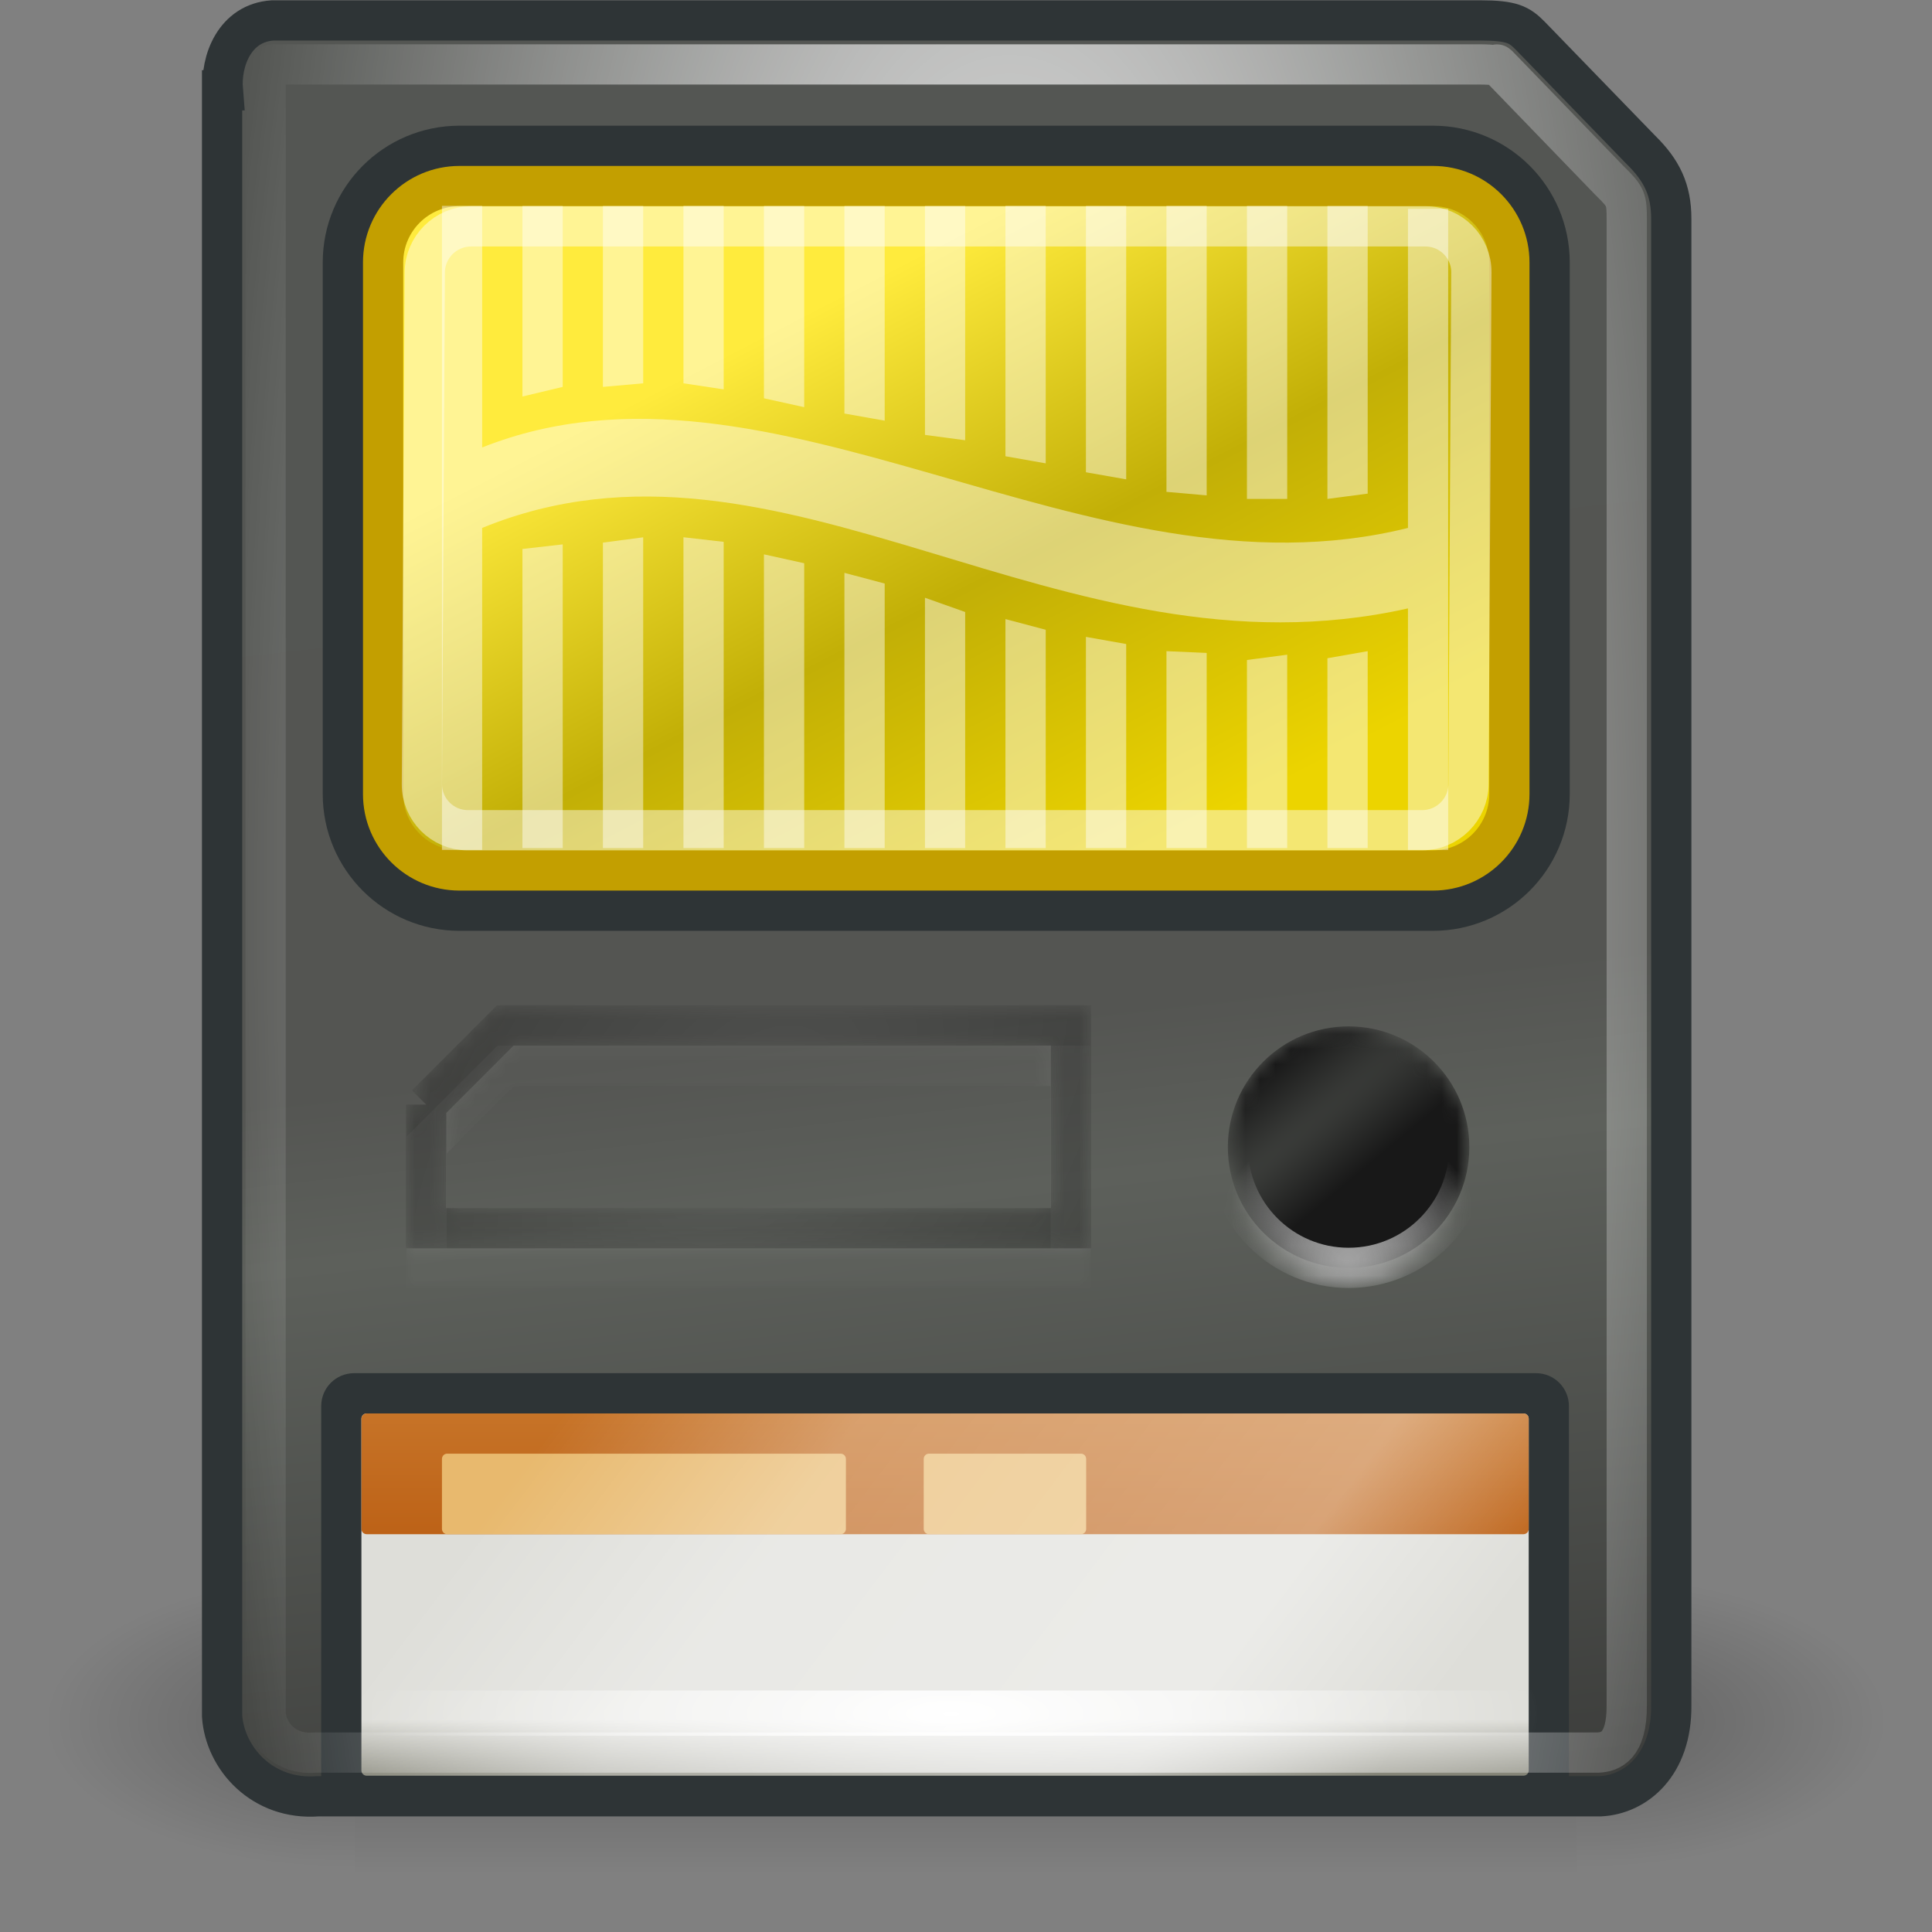 <svg width="128" xmlns="http://www.w3.org/2000/svg" height="128" viewBox="0 0 128 128" xmlns:xlink="http://www.w3.org/1999/xlink">
<rect x="0" y="0" width="128" height="128" fill="#808080" stroke="none"/>
<defs>
<clipPath id="clip1">
<rect width="128" height="128"/>
</clipPath>
<clipPath id="clip4">
<rect width="128" height="128"/>
</clipPath>
<clipPath id="clip2">
<rect width="128" height="128"/>
</clipPath>
<clipPath id="clip3">
<rect width="128" height="128"/>
</clipPath>
<filter width="100%" x="0" y="0" height="100%" filterUnits="objectBoundingBox" id="alpha">
<feColorMatrix values="0 0 0 0 1 0 0 0 0 1 0 0 0 0 1 0 0 0 1 0" in="SourceGraphic" type="matrix"/>
</filter>
<g style="clip-path:url(#clip3)" id="surface10">
<path style="fill:url(#radial4);fill-rule:evenodd;stroke:url(#radial5);stroke-width:5.333" d="M 222.002 188 C 222.002 196.836 214.838 204 206.002 204 C 197.166 204 190.002 196.836 190.002 188 C 190.002 179.164 197.166 172 206.002 172 C 214.838 172 222.002 179.164 222.002 188 Z " transform="matrix(.5 0 0 .5 -13.653 -18)"/>
</g>
<g style="clip-path:url(#clip4)" id="surface13">
<path style="stroke-opacity:.137;fill:none;stroke:#fff" d="M 308.53 76.47 L 306.562 78.438 L 306.562 81.5 L 322.561 81.5 L 322.561 76.47 Z " transform="matrix(2.667 0 0 2.667 -789.333 -133.333)"/>
<path style="fill:none;stroke:url(#radial6)" d="M 306.55 78.434 L 306.55 81.504 L 322.569 81.504 L 322.569 76.466 L 308.516 76.466 L 306.55 78.434 " transform="matrix(2.667 0 0 2.667 -789.333 -136)"/>
</g>
<g style="clip-path:url(#clip2)" id="surface15">
<path style="fill:url(#linear1);fill-rule:evenodd;stroke:#2e3436" d="M 301.48 53.237 L 301.48 93.62 C 301.55 94.67 302.479 95.722 303.863 95.616 L 335.715 95.616 C 336.608 95.574 337.493 94.83 337.48 93.359 L 337.48 56.429 C 337.48 55.712 337.249 55.23 336.724 54.715 C 336.724 54.715 333.975 51.879 333.975 51.879 C 333.705 51.608 333.525 51.501 332.735 51.501 L 302.735 51.501 C 301.798 51.561 301.438 52.5 301.499 53.237 Z " transform="matrix(2.667 0 0 2.667 -789.333 -136)"/>
<path style="fill:#ecd400;fill-rule:evenodd;stroke:#2e3436;stroke-width:3" d="M 307.377 55.616 L 331.561 55.616 C 332.608 55.616 333.458 56.465 333.458 57.513 L 333.458 70.72 C 333.458 71.767 332.608 72.617 331.561 72.617 L 307.377 72.617 C 306.329 72.617 305.48 71.767 305.48 70.72 L 305.48 57.513 C 305.48 56.465 306.329 55.616 307.377 55.616 Z " transform="matrix(2.667 0 0 2.667 -789.333 -136)"/>
<path style="fill:url(#linear2);fill-rule:evenodd;stroke:#c39f00" d="M 307.377 55.616 L 331.561 55.616 C 332.608 55.616 333.458 56.465 333.458 57.513 L 333.458 70.72 C 333.458 71.767 332.608 72.617 331.561 72.617 L 307.377 72.617 C 306.329 72.617 305.48 71.767 305.48 70.72 L 305.48 57.513 C 305.48 56.465 306.329 55.616 307.377 55.616 Z " transform="matrix(2.667 0 0 2.667 -789.333 -136)"/>
<path style="stroke-opacity:.447;fill:none;stroke:#fff" d="M 307.986 56.617 L 331.693 56.617 C 332.326 56.617 332.84 57.13 332.839 57.763 L 332.839 70.471 C 332.84 71.103 332.327 71.618 331.694 71.618 L 307.986 71.618 C 307.353 71.618 306.84 71.103 306.84 70.471 L 306.84 57.763 C 306.839 57.13 307.354 56.617 307.986 56.617 Z " transform="matrix(2.667 0 -.015 2.667 -789.333 -136)"/>
<path style="fill:#fff;fill-rule:evenodd;fill-opacity:.447" d="M 31.945 13.645 L 31.945 29.645 C 51.16 22.016 72.102 40.25 93.281 34.977 L 93.281 13.836 L 95.945 13.836 L 95.945 56.309 L 93.281 56.309 L 93.281 40.309 C 70.18 45.484 51.801 26.855 31.945 34.977 L 31.945 56.309 L 29.281 56.309 L 29.281 13.641 L 31.945 13.641 Z "/>
<path style="fill:#fff;fill-rule:evenodd;fill-opacity:.447" d="M 34.613 13.645 L 34.613 26.27 L 37.281 25.633 L 37.281 13.645 Z "/>
<path style="fill:#fff;fill-rule:evenodd;fill-opacity:.447" d="M 39.945 25.633 L 39.945 13.645 L 42.613 13.645 L 42.613 25.395 Z "/>
<path style="fill:#fff;fill-rule:evenodd;fill-opacity:.447" d="M 45.281 25.395 L 45.281 13.641 L 47.945 13.641 L 47.945 25.797 Z "/>
<path style="fill:#fff;fill-rule:evenodd;fill-opacity:.447" d="M 50.613 26.387 L 50.613 13.645 L 53.281 13.645 L 53.281 26.977 Z "/>
<path style="fill:#fff;fill-rule:evenodd;fill-opacity:.447" d="M 55.945 27.398 L 55.945 13.645 L 58.613 13.645 L 58.613 27.871 Z "/>
<path style="fill:#fff;fill-rule:evenodd;fill-opacity:.447" d="M 61.281 28.812 L 61.281 13.645 L 63.945 13.645 L 63.945 29.168 Z "/>
<path style="fill:#fff;fill-rule:evenodd;fill-opacity:.447" d="M 66.613 30.227 L 66.613 13.641 L 69.281 13.641 L 69.281 30.699 Z "/>
<path style="fill:#fff;fill-rule:evenodd;fill-opacity:.447" d="M 71.945 31.289 L 71.945 13.645 L 74.613 13.645 L 74.613 31.758 Z "/>
<path style="fill:#fff;fill-rule:evenodd;fill-opacity:.447" d="M 77.281 32.586 L 77.281 13.641 L 79.945 13.641 L 79.945 32.82 Z "/>
<path style="fill:#fff;fill-rule:evenodd;fill-opacity:.447" d="M 82.613 33.055 L 82.613 13.645 L 85.281 13.645 L 85.281 33.055 Z "/>
<path style="fill:#fff;fill-rule:evenodd;fill-opacity:.447" d="M 87.945 33.055 L 87.945 13.645 L 90.613 13.645 L 90.613 32.703 Z "/>
<path style="fill:#fff;fill-rule:evenodd;fill-opacity:.447" d="M 34.613 56.188 L 34.613 36.371 L 37.281 36.066 L 37.281 56.188 Z "/>
<path style="fill:#fff;fill-rule:evenodd;fill-opacity:.447" d="M 39.945 35.949 L 39.945 56.188 L 42.613 56.188 L 42.613 35.598 Z "/>
<path style="fill:#fff;fill-rule:evenodd;fill-opacity:.447" d="M 45.281 35.594 L 45.281 56.188 L 47.945 56.188 L 47.945 35.898 Z "/>
<path style="fill:#fff;fill-rule:evenodd;fill-opacity:.447" d="M 50.613 36.727 L 50.613 56.188 L 53.281 56.188 L 53.281 37.316 Z "/>
<path style="fill:#fff;fill-rule:evenodd;fill-opacity:.447" d="M 55.945 37.953 L 55.945 56.188 L 58.613 56.188 L 58.613 38.66 Z "/>
<path style="fill:#fff;fill-rule:evenodd;fill-opacity:.447" d="M 61.281 39.602 L 61.281 56.188 L 63.945 56.188 L 63.945 40.547 Z "/>
<path style="fill:#fff;fill-rule:evenodd;fill-opacity:.447" d="M 66.613 41.016 L 66.613 56.188 L 69.281 56.188 L 69.281 41.723 Z "/>
<path style="fill:#fff;fill-rule:evenodd;fill-opacity:.447" d="M 71.945 42.195 L 71.945 56.188 L 74.613 56.188 L 74.613 42.668 Z "/>
<path style="fill:#fff;fill-rule:evenodd;fill-opacity:.447" d="M 77.281 43.137 L 77.281 56.188 L 79.945 56.188 L 79.945 43.258 L 77.281 43.141 Z "/>
<path style="fill:#fff;fill-rule:evenodd;fill-opacity:.447" d="M 82.613 43.727 L 82.613 56.188 L 85.281 56.188 L 85.281 43.375 Z "/>
<path style="fill:#fff;fill-rule:evenodd;fill-opacity:.447" d="M 87.945 43.609 L 87.945 56.188 L 90.613 56.188 L 90.613 43.141 Z "/>
<path style="fill:#2e3436;fill-rule:evenodd" d="M 23.457 90.977 L 101.77 90.977 C 102.973 90.977 103.945 91.953 103.945 93.156 L 103.945 118.129 C 103.945 119.332 102.973 120.309 101.77 120.309 L 23.457 120.309 C 22.254 120.309 21.281 119.332 21.281 118.129 L 21.281 93.156 C 21.281 91.953 22.254 90.977 23.457 90.977 Z "/>
<path style="fill:url(#linear3);fill-rule:evenodd" d="M 24.293 93.645 L 100.934 93.645 C 101.125 93.645 101.281 93.797 101.281 93.988 L 101.281 117.297 C 101.281 117.488 101.125 117.645 100.934 117.645 L 24.293 117.645 C 24.102 117.645 23.945 117.488 23.945 117.297 L 23.945 93.988 C 23.945 93.797 24.102 93.645 24.293 93.645 Z "/>
<path style="fill:url(#linear4);fill-rule:evenodd" d="M 24.293 93.645 L 100.934 93.645 C 101.125 93.645 101.281 93.797 101.281 93.988 L 101.281 101.297 C 101.281 101.488 101.125 101.645 100.934 101.645 L 24.293 101.645 C 24.102 101.645 23.945 101.488 23.945 101.297 L 23.945 93.988 C 23.945 93.797 24.102 93.645 24.293 93.645 Z "/>
<path style="fill:#e8b96e;fill-rule:evenodd" d="M 29.625 96.309 L 55.695 96.309 C 55.887 96.309 56.043 96.465 56.043 96.656 L 56.043 101.297 C 56.043 101.488 55.887 101.645 55.695 101.645 L 29.625 101.645 C 29.434 101.645 29.281 101.488 29.281 101.297 L 29.281 96.656 C 29.281 96.465 29.434 96.309 29.625 96.309 Z "/>
<path style="fill:#e8b96e;fill-rule:evenodd" d="M 61.547 96.309 L 71.617 96.309 C 71.809 96.309 71.961 96.465 71.961 96.656 L 71.961 101.297 C 71.961 101.488 71.809 101.645 71.617 101.645 L 61.547 101.645 C 61.355 101.645 61.199 101.488 61.199 101.297 L 61.199 96.656 C 61.199 96.465 61.355 96.309 61.547 96.309 Z "/>
<path style="fill:none;stroke:url(#linear5)" d="M 302.78 52.501 C 302.638 52.509 302.632 52.505 302.561 52.625 C 302.489 52.744 302.454 52.991 302.467 53.157 C 302.468 53.188 302.468 53.218 302.467 53.251 L 302.467 93.562 C 302.501 94.055 302.965 94.688 303.812 94.625 C 303.832 94.624 303.853 94.624 303.873 94.625 L 335.654 94.625 C 336.009 94.608 336.476 94.419 336.467 93.343 L 336.467 56.437 C 336.467 55.93 336.432 55.833 336.029 55.438 C 336.024 55.427 336.016 55.417 336.01 55.407 L 333.292 52.594 C 333.232 52.537 333.262 52.565 333.259 52.562 C 333.258 52.559 333.229 52.531 333.229 52.531 C 333.229 52.531 333.084 52.501 332.729 52.501 Z " transform="matrix(2.667 0 0 2.667 -789.25 -136.345)"/>
<path style="fill:url(#radial2);fill-rule:evenodd" d="M 24 112 L 101.836 112 L 101.836 115 L 24 115 Z "/>
<path style="fill:url(#linear6);fill-rule:evenodd" d="M 24.293 93.645 L 100.934 93.645 C 101.125 93.645 101.281 93.797 101.281 93.988 L 101.281 117.297 C 101.281 117.488 101.125 117.645 100.934 117.645 L 24.293 117.645 C 24.102 117.645 23.945 117.488 23.945 117.297 L 23.945 93.988 C 23.945 93.797 24.102 93.645 24.293 93.645 Z "/>
<path style="fill:none;stroke:url(#radial3)" d="M 302.779 52.594 C 302.667 52.601 302.715 52.588 302.655 52.688 C 302.595 52.789 302.549 53.01 302.561 53.156 C 302.562 53.187 302.562 53.219 302.561 53.25 L 302.561 93.562 C 302.59 94.008 302.98 94.592 303.78 94.531 C 303.812 94.529 303.843 94.529 303.874 94.531 L 335.655 94.531 C 335.964 94.516 336.383 94.384 336.374 93.343 L 336.374 56.438 C 336.374 55.948 336.359 55.885 335.967 55.5 C 335.957 55.49 335.946 55.479 335.936 55.469 L 333.217 52.657 C 333.1 52.545 333.17 52.62 333.187 52.625 C 333.201 52.63 333.068 52.594 332.718 52.594 Z " transform="matrix(2.667 0 0 2.667 -789.333 -136)"/>
<use style="mask:url(#mask1)" xlink:href="#surface10"/>
<use style="mask:url(#mask2)" xlink:href="#surface13"/>
</g>
<g style="clip-path:url(#clip1)" id="surface6">
<path style="fill:url(#linear0)" d="M 23.512 104.34 L 104.457 104.34 L 104.457 124.34 L 23.512 124.34 Z "/>
<path style="fill:url(#radial0)" d="M 104.461 104.34 L 104.461 124.34 C 113.094 124.379 125.332 119.859 125.332 114.34 C 125.332 108.816 115.699 104.34 104.461 104.34 Z "/>
<path style="fill:url(#radial1)" d="M 23.512 104.34 L 23.512 124.34 C 14.875 124.379 2.637 119.859 2.637 114.34 C 2.637 108.816 12.273 104.34 23.512 104.34 Z "/>
</g>
<linearGradient gradientTransform="matrix(2.667 0 0 2.667 -789.333 -136)" id="linear6" y1="82.991" x1="312.36" y2="95.991" gradientUnits="userSpaceOnUse" x2="329.48">
<stop offset="0" style="stop-color:#fff;stop-opacity:0"/>
<stop offset=".276" style="stop-color:#fff;stop-opacity:.326"/>
<stop offset=".772" style="stop-color:#fff;stop-opacity:.408"/>
<stop offset="1" style="stop-color:#fff;stop-opacity:0"/>
</linearGradient>
<linearGradient gradientTransform="matrix(1 0 0 .983 295.98 49.929)" id="linear1" y1="4.608" x1="21.617" y2="47.007" gradientUnits="userSpaceOnUse" x2="26.444">
<stop offset="0" style="stop-color:#545653"/>
<stop offset=".526" style="stop-color:#545552"/>
<stop offset=".626" style="stop-color:#5d605b"/>
<stop offset="1" style="stop-color:#3d3e3c"/>
</linearGradient>
<linearGradient gradientTransform="matrix(.168 0 0 .082 3.394 74.142)" id="linear0" y1="366.65" y2="609.51" gradientUnits="userSpaceOnUse" x2="0">
<stop offset="0" style="stop-color:#000;stop-opacity:0"/>
<stop offset=".5" style="stop-color:#000;stop-opacity:.404"/>
<stop offset="1" style="stop-color:#000;stop-opacity:0"/>
</linearGradient>
<linearGradient gradientTransform="translate(295.98 50)" id="linear2" y1="21.741" x1="29.375" y2="7.679" gradientUnits="userSpaceOnUse" x2="22.102">
<stop offset="0" style="stop-color:#ecd400"/>
<stop offset=".5" style="stop-color:#c2af06"/>
<stop offset="1" style="stop-color:#ffeb3d"/>
</linearGradient>
<linearGradient gradientTransform="matrix(2.667 0 0 2.491 -.053 1.488)" id="linear3" y1="39.68" y2="46.636" gradientUnits="userSpaceOnUse" x2="0">
<stop offset="0" style="stop-color:#deded9"/>
<stop offset=".785" style="stop-color:#deded9"/>
<stop offset="1" style="stop-color:#828275"/>
</linearGradient>
<linearGradient gradientTransform="matrix(2.667 0 0 2.667 -789.333 -136)" id="linear4" y1="90" y2="84" gradientUnits="userSpaceOnUse" x2="0">
<stop offset="0" style="stop-color:#ba5d12"/>
<stop offset="1" style="stop-color:#cd7f33"/>
</linearGradient>
<linearGradient id="linear5" y1="8.678" x1="16.846" y2="78.505" gradientUnits="userSpaceOnUse" x2="30.508">
<stop offset="0" style="stop-color:#fff;stop-opacity:.18"/>
<stop offset="1" style="stop-color:#fff;stop-opacity:0"/>
</linearGradient>
<mask id="mask2">
<g style="filter:url(#alpha)">
<use xlink:href="#surface13"/>
</g>
</mask>
<mask id="mask0">
<g style="filter:url(#alpha)">
<rect width="128" x="0" y="0" height="128" style="fill:#000;fill-opacity:.588"/>
</g>
</mask>
<mask id="mask1">
<g style="filter:url(#alpha)">
<use xlink:href="#surface10"/>
</g>
</mask>
<radialGradient cx="321.2" cy="73.492" gradientTransform="matrix(1.157 0 0 3.404 -50.589 -176.57)" id="radial3" r="17.407" gradientUnits="userSpaceOnUse">
<stop offset="0" style="stop-color:#fff"/>
<stop offset="1" style="stop-color:#fff;stop-opacity:0"/>
</radialGradient>
<radialGradient cx="202.69" cy="178.31" gradientTransform="matrix(11.889 -9.778 .373 .453 -2313.2 2117.1)" id="radial4" r="16" gradientUnits="userSpaceOnUse">
<stop offset="0" style="stop-color:#40423f"/>
<stop offset="1" style="stop-color:#181818"/>
</radialGradient>
<radialGradient cx="605.71" cy="486.65" gradientTransform="matrix(-.168 0 0 .082 124.547 74.142)" id="radial1" r="117.14" gradientUnits="userSpaceOnUse">
<stop offset="0" style="stop-color:#000;stop-opacity:.404"/>
<stop offset="1" style="stop-color:#000;stop-opacity:0"/>
</radialGradient>
<radialGradient cx="206" cy="203" id="radial5" r="18.667" gradientUnits="userSpaceOnUse">
<stop offset="0" style="stop-color:#a2a2a2"/>
<stop offset="1" style="stop-color:#fff;stop-opacity:0"/>
</radialGradient>
<radialGradient cx="314.56" cy="78.985" gradientTransform="matrix(.804 .595 -.95 1.284 136.76 -209.56)" id="radial6" r="8.51" gradientUnits="userSpaceOnUse">
<stop offset="0" style="stop-color:#424242;stop-opacity:.51"/>
<stop offset="1" style="stop-color:#000;stop-opacity:.51"/>
</radialGradient>
<radialGradient cx="319.59" cy="93.562" gradientTransform="matrix(2.667 0 0 .777 -789.333 40.84)" id="radial2" r="14.594" gradientUnits="userSpaceOnUse">
<stop offset="0" style="stop-color:#fff"/>
<stop offset="1" style="stop-color:#fff;stop-opacity:0"/>
</radialGradient>
<radialGradient cx="605.71" cy="486.65" gradientTransform="matrix(.168 0 0 .082 3.43 74.142)" id="radial0" r="117.14" gradientUnits="userSpaceOnUse">
<stop offset="0" style="stop-color:#000;stop-opacity:.404"/>
<stop offset="1" style="stop-color:#000;stop-opacity:0"/>
</radialGradient>
</defs>
<use style="mask:url(#mask0)" xlink:href="#surface6"/>
<use xlink:href="#surface15"/>
</svg>

